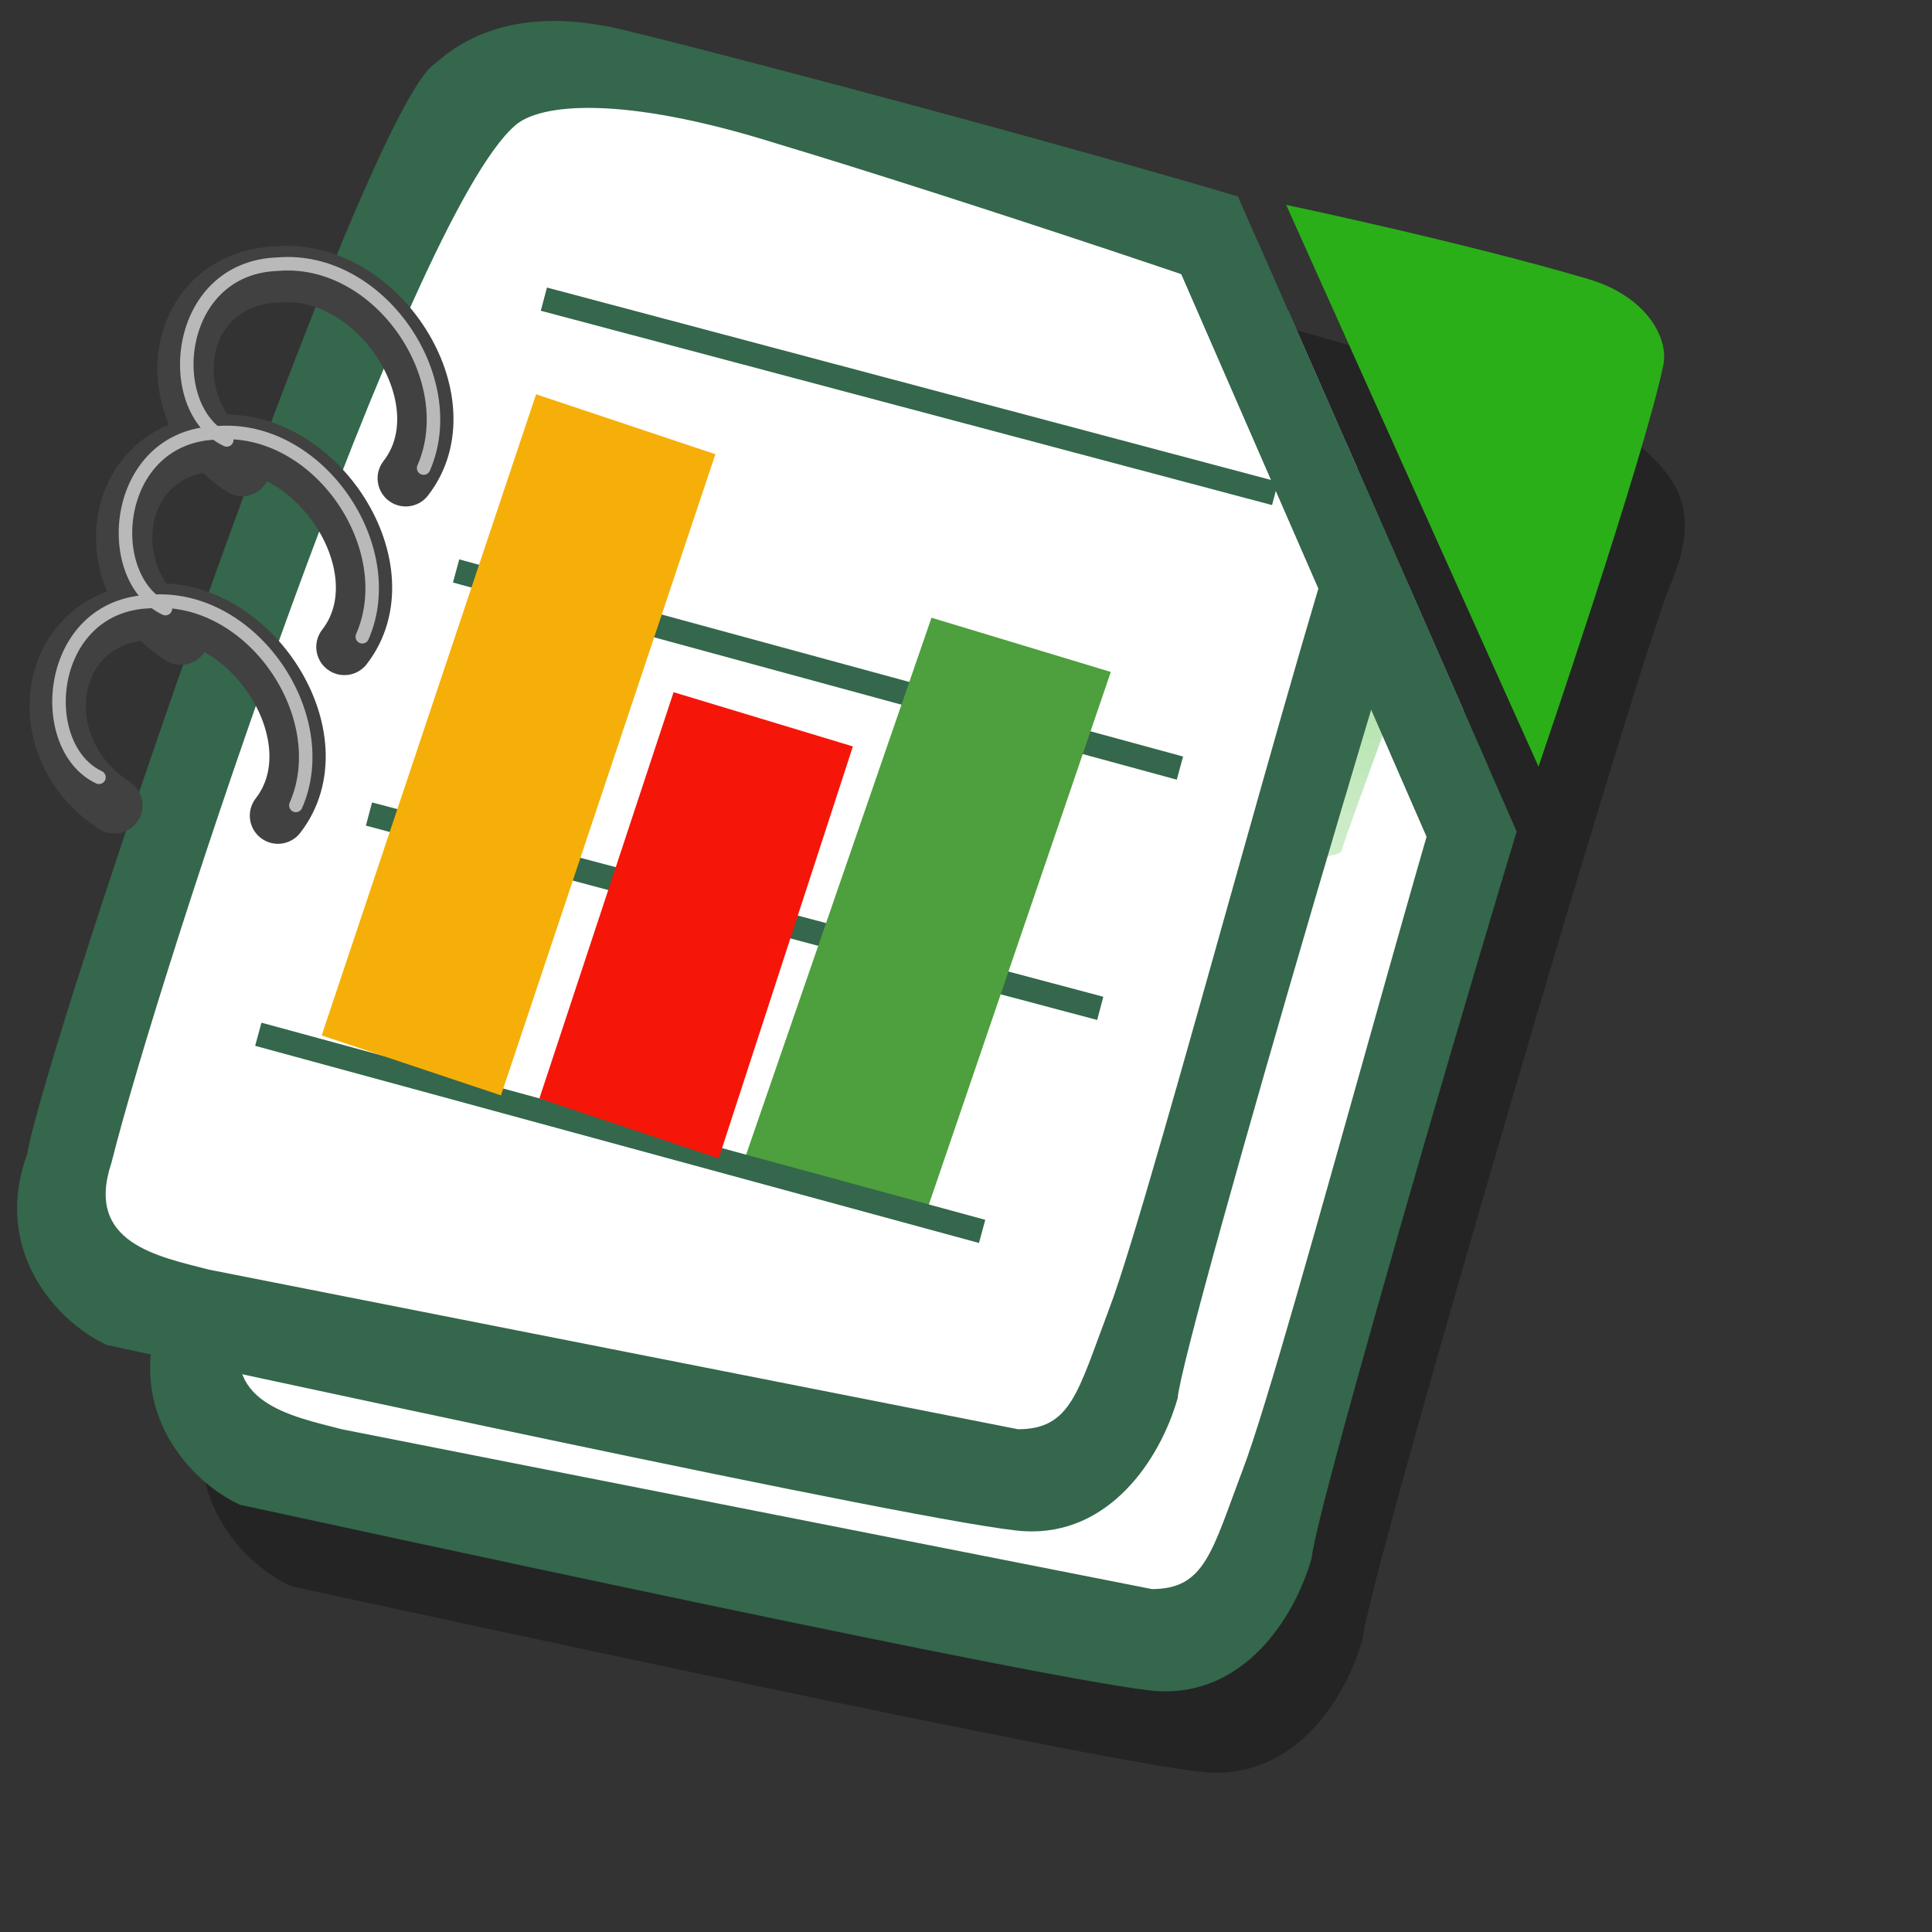 <?xml version="1.0" encoding="UTF-8" standalone="no"?>
<!-- Created with Sodipodi ("http://www.sodipodi.com/") -->

<svg
   xmlns:dc="http://purl.org/dc/elements/1.1/"
   xmlns:cc="http://creativecommons.org/ns#"
   xmlns:rdf="http://www.w3.org/1999/02/22-rdf-syntax-ns#"
   xmlns:svg="http://www.w3.org/2000/svg"
   xmlns="http://www.w3.org/2000/svg"
   xmlns:xlink="http://www.w3.org/1999/xlink"
   xmlns:sodipodi="http://sodipodi.sourceforge.net/DTD/sodipodi-0.dtd"
   xmlns:inkscape="http://www.inkscape.org/namespaces/inkscape"
   id="svg604"
   sodipodi:version="0.32"
   width="72pt"
   height="72pt"
   sodipodi:docname="libreoffice-calc.svg"
   version="1.1"
   inkscape:version="0.48+devel r12490">
  <rect width="100%" height="100%" fill="#333333" stroke="none"/>
  <defs
     id="defs606">
    <linearGradient
       id="linearGradient612">
      <stop
         style="stop-color:#2aaf18;stop-opacity:0.741"
         offset="0"
         id="stop613" />
      <stop
         style="stop-color:#ffffff;stop-opacity:0;"
         offset="1"
         id="stop614" />
    </linearGradient>
    <linearGradient
       xlink:href="#linearGradient612"
       id="linearGradient615"
       x1="50.644"
       y1="5.368"
       x2="35.752"
       y2="68.044"
       gradientUnits="userSpaceOnUse"
       spreadMethod="pad" />
    <defs
       id="defs201">
      <linearGradient
         id="linearGradient208">
        <stop
           style="stop-color:#cccccc;stop-opacity:1;"
           offset="0"
           id="stop209" />
        <stop
           style="stop-color:#ffffff;stop-opacity:1;"
           offset="1"
           id="stop210" />
      </linearGradient>
      <linearGradient
         xlink:href="#linearGradient208"
         id="linearGradient211"
         x1="0.087"
         y1="0.039"
         x2="1.061"
         y2="0.836"
         gradientUnits="objectBoundingBox"
         gradientTransform="scale(1,1)"
         spreadMethod="pad" />
      <linearGradient
         xlink:href="#linearGradient208"
         id="linearGradient224"
         x1="0.31"
         y1="0.148"
         x2="0.349"
         y2="0.18"
         gradientUnits="objectBoundingBox"
         spreadMethod="pad" />
    </defs>
    <sodipodi:namedview
       id="namedview731" />
    <clipPath
       clipPathUnits="userSpaceOnUse"
       id="clipPath4187">
      <path
         inkscape:connector-curvature="0"
         id="path4189"
         d="M 75.89,42.521 57.394,0.381 l -57.013,0 0,89.047 75.127,0 z"
         style="color:#000000;fill:none;stroke:#000000;stroke-width:0.5;stroke-linecap:round;stroke-linejoin:miter;stroke-miterlimit:4;stroke-opacity:1;stroke-dasharray:none;stroke-dashoffset:0;marker:none;visibility:visible;display:inline;overflow:visible;enable-background:accumulate" />
    </clipPath>
  </defs>
  <sodipodi:namedview
     id="base"
     showgrid="false"
     inkscape:zoom="5.2444444"
     inkscape:cx="37.131381"
     inkscape:cy="35.436948"
     inkscape:window-width="960"
     inkscape:window-height="768"
     inkscape:window-x="49"
     inkscape:window-y="24"
     inkscape:window-maximized="0"
     inkscape:current-layer="svg604" />
  <path
     inkscape:connector-curvature="0"
     style="fill:#000000;fill-opacity:0.301;fill-rule:evenodd;stroke:none"
     d="m 14.476,78.823 c -2.424,-1.102 -5.73,-4.628 -3.967,-9.477 0.881,-5.289 17.703,-55.253 21.229,-57.457 2.204,-1.983 5.4,-2.755 9.918,-1.543 3.747,0.882 37.466,9.697 39.45,11.46 1.984,1.763 3.526,3.196 1.984,7.052 -1.102,1.983 -15.169,49.744 -15.389,52.609 -0.882,3.085 -3.416,6.832 -7.603,6.612 C 55.909,87.859 17.561,79.484 14.476,78.823 Z"
     id="path794"
     sodipodi:nodetypes="ccccccccc" />
  <g
     id="g3287"
     clip-path="url(#clipPath4187)">
    <g
       transform="matrix(0.895,0,0,0.895,6.439,7.746)"
       id="g613">
      <path
         transform="matrix(1.115,0,0,1.115,-8.162,-8.461)"
         sodipodi:nodetypes="ccccccccc"
         id="path609"
         d="M 12.816 74.753 C 10.386 73.648 7.071 70.113 8.839 65.251 C 9.723 59.948 25.633 13.102 29.168 10.892 C 31.378 8.904 34.582 8.13 39.112 9.346 C 42.868 10.229 76.677 19.068 78.666 20.836 C 80.654 22.604 82.201 24.04 80.654 27.907 C 79.55 29.896 66.402 74.532 66.181 77.405 C 65.297 80.498 62.756 84.255 58.557 84.034 C 54.359 83.813 15.91 75.416 12.816 74.753 z "
         style="fill:#34674b;fill-rule:evenodd;stroke:none;stroke-opacity:1;stroke-width:1pt;stroke-linejoin:miter;stroke-linecap:butt;fill-opacity:1" />
      <path
         transform="matrix(1.115,0,0,1.115,-8.162,-8.461)"
         sodipodi:nodetypes="cccccccs"
         id="path608"
         d="M 17.899 70.996 C 15.358 70.334 11.711 69.671 13.037 65.693 C 15.468 55.971 27.842 18.626 33.146 13.986 C 34.361 12.881 38.449 12.439 46.183 14.87 C 55.022 17.521 72.92 23.488 74.688 24.372 C 76.456 25.256 77.119 25.256 75.793 29.233 C 73.804 33.211 64.966 67.24 62.756 72.985 C 61.209 77.073 60.877 78.951 58.226 78.951 "
         style="fill:#ffffff;fill-rule:evenodd;stroke:none;stroke-opacity:1;stroke-width:1pt;stroke-linejoin:miter;stroke-linecap:butt;fill-opacity:1;" />
      <path
         transform="matrix(0.947,0,0,0.947,-0.481,0.41)"
         id="path636"
         d="M 28.75 13.75 C 28.75 13.75 31.875 7.5 39.688 9.375 C 47.5 11.25 78.125 19.375 77.812 21.875 C 77.5 24.375 71.875 39.062 71.562 40.312 C 71.25 41.562 42.5 40.938 31.562 47.5 C 20.625 54.062 12.5 59.688 12.5 59.688 C 12.5 59.688 23.75 24.688 28.75 13.75 z "
         style="fill:url(#linearGradient615);fill-rule:evenodd;stroke:none;stroke-opacity:1;stroke-width:1pt;stroke-linejoin:miter;stroke-linecap:butt;fill-opacity:1;" />
      <path
         transform="translate(1.136,0.852)"
         id="path671"
         d="M 29.243 15.899 L 69.842 26.688 "
         style="fill:none;fill-rule:evenodd;stroke:#42667e;stroke-opacity:1;stroke-width:1pt;stroke-linejoin:miter;stroke-linecap:butt;fill-opacity:1;" />
      <path
         transform="matrix(1,-1.703691e-2,1.703691e-2,1,-0.705,5.077)"
         id="path672"
         d="M 27.823 19.306 L 67.855 30.946 "
         style="fill:none;fill-rule:evenodd;stroke:#42667e;stroke-opacity:1;stroke-width:1pt;stroke-linejoin:miter;stroke-linecap:butt;fill-opacity:1;" />
      <path
         transform="translate(-5.394,17.035)"
         id="path673"
         d="M 29.243 15.899 L 69.842 26.688 "
         style="fill:none;fill-rule:evenodd;stroke:#42667e;stroke-opacity:1;stroke-width:1pt;stroke-linejoin:miter;stroke-linecap:butt;fill-opacity:1;" />
      <path
         transform="translate(-11.356,34.069)"
         id="path675"
         d="M 29.243 15.899 L 69.842 26.688 "
         style="fill:none;fill-rule:evenodd;stroke:#42667e;stroke-opacity:1;stroke-width:1pt;stroke-linejoin:miter;stroke-linecap:butt;fill-opacity:1;" />
      <path
         transform="matrix(1,-1.703691e-2,1.703691e-2,1,-13.197,38.295)"
         id="path676"
         d="M 27.823 19.306 L 67.855 30.946 "
         style="fill:none;fill-rule:evenodd;stroke:#42667e;stroke-opacity:1;stroke-width:1pt;stroke-linejoin:miter;stroke-linecap:butt;fill-opacity:1;" />
      <path
         transform="matrix(1,-1.703691e-2,1.703691e-2,1,-7.235,21.26)"
         id="path674"
         d="M 27.823 19.306 L 67.855 30.946 "
         style="fill:none;fill-rule:evenodd;stroke:#42667e;stroke-opacity:1;stroke-width:1pt;stroke-linejoin:miter;stroke-linecap:butt;fill-opacity:1;" />
      <path
         sodipodi:nodetypes="csc"
         id="path699"
         d="M 6.53 44.858 C 1.514 41.593 2.739 34.297 8.517 34.105 C 14.146 33.634 18.927 41.167 15.615 45.426 "
         style="fill:none;fill-rule:evenodd;stroke:#414141;stroke-opacity:1;stroke-width:3.125;stroke-linejoin:round;stroke-linecap:round;fill-opacity:1;stroke-dasharray:none;" />
      <path
         transform="translate(3.691,-9.369)"
         sodipodi:nodetypes="csc"
         id="path701"
         d="M 6.53 44.858 C 1.514 41.593 2.739 34.297 8.517 34.105 C 14.146 33.634 18.927 41.167 15.615 45.426 "
         style="fill:none;fill-rule:evenodd;stroke:#414141;stroke-opacity:1;stroke-width:3.125;stroke-linejoin:round;stroke-linecap:round;fill-opacity:1;stroke-dasharray:none;" />
      <path
         transform="translate(7.098,-18.738)"
         sodipodi:nodetypes="csc"
         id="path703"
         d="M 6.53 44.858 C 1.514 41.593 2.739 34.297 8.517 34.105 C 14.146 33.634 18.927 41.167 15.615 45.426 "
         style="fill:none;fill-rule:evenodd;stroke:#414141;stroke-opacity:1;stroke-width:3.125;stroke-linejoin:round;stroke-linecap:round;fill-opacity:1;stroke-dasharray:none;" />
      <path
         transform="translate(7.098,-19.306)"
         sodipodi:nodetypes="csc"
         id="path704"
         d="M 5.678 43.864 C 2.082 42.161 2.739 34.297 8.517 34.105 C 14.146 33.634 18.785 40.457 16.609 45.426 "
         style="fill:none;fill-rule:evenodd;stroke:#b9b9b9;stroke-opacity:1;stroke-width:0.75;stroke-linejoin:round;stroke-linecap:round;fill-opacity:1;stroke-dasharray:none;" />
      <path
         transform="translate(3.691,-9.937)"
         sodipodi:nodetypes="csc"
         id="path702"
         d="M 5.678 43.864 C 2.082 42.161 2.739 34.297 8.517 34.105 C 14.146 33.634 18.785 40.457 16.609 45.426 "
         style="fill:none;fill-rule:evenodd;stroke:#b9b9b9;stroke-opacity:1;stroke-width:0.75;stroke-linejoin:round;stroke-linecap:round;fill-opacity:1;stroke-dasharray:none;" />
      <path
         transform="translate(0,-0.568)"
         sodipodi:nodetypes="csc"
         id="path700"
         d="M 5.678 43.864 C 2.082 42.161 2.739 34.297 8.517 34.105 C 14.146 33.634 18.785 40.457 16.609 45.426 "
         style="fill:none;fill-rule:evenodd;stroke:#b9b9b9;stroke-opacity:1;stroke-width:0.75;stroke-linejoin:round;stroke-linecap:round;fill-opacity:1;stroke-dasharray:none;" />
    </g>
    <path
       transform="matrix(0.997,0,0,0.997,-7.466,-7.696)"
       sodipodi:nodetypes="ccccccccc"
       id="path630"
       d="M 12.816 74.753 C 10.386 73.648 7.071 70.113 8.839 65.251 C 9.723 59.948 25.633 13.102 29.168 10.892 C 31.378 8.904 34.582 8.13 39.112 9.346 C 42.868 10.229 76.677 19.068 78.666 20.836 C 80.654 22.604 82.201 24.04 80.654 27.907 C 79.55 29.896 66.402 74.532 66.181 77.405 C 65.297 80.498 62.756 84.255 58.557 84.034 C 54.359 83.813 15.91 75.416 12.816 74.753 z "
       style="font-size:12;fill:#34674b;fill-rule:evenodd;stroke-width:1pt" />
    <path
       transform="matrix(0.997,0,0,0.997,-7.466,-7.696)"
       sodipodi:nodetypes="cccccccs"
       id="path631"
       d="M 17.899 70.996 C 15.358 70.334 11.711 69.671 13.037 65.693 C 15.468 55.971 27.842 18.626 33.146 13.986 C 34.361 12.881 38.449 12.439 46.183 14.87 C 55.022 17.521 72.92 23.488 74.688 24.372 C 76.456 25.256 77.119 25.256 75.793 29.233 C 73.804 33.211 64.966 67.24 62.756 72.985 C 61.209 77.073 60.877 78.951 58.226 78.951 "
       style="font-size:12;fill:#ffffff;fill-rule:evenodd;stroke-width:1pt;" />
    <path
       transform="matrix(0.847,0,0,0.847,-0.594,0.239)"
       id="path632"
       d="M 28.75 13.75 C 28.75 13.75 31.875 7.5 39.688 9.375 C 47.5 11.25 78.125 19.375 77.812 21.875 C 77.5 24.375 71.875 39.062 71.562 40.312 C 71.25 41.562 42.5 40.938 31.562 47.5 C 20.625 54.062 12.5 59.688 12.5 59.688 C 12.5 59.688 23.75 24.688 28.75 13.75 z "
       style="font-size:12;fill:url(#linearGradient615);fill-rule:evenodd;stroke-width:1pt;" />
    <path
       transform="matrix(0.895,0,0,0.895,0.852,0.635)"
       id="path633"
       d="M 29.243 15.899 L 69.842 26.688 "
       style="font-size:12;fill:none;fill-rule:evenodd;stroke:#34674b;stroke-width:1pt" />
    <path
       transform="matrix(0.894,-1.524083e-2,1.524083e-2,0.894,-2.504,11.535)"
       id="path634"
       d="M 27.823 19.306 L 67.855 30.946 "
       style="font-size:12;fill:none;fill-rule:evenodd;stroke:#34674b;stroke-width:1pt" />
    <path
       transform="matrix(0.895,0,0,0.895,-7.838,26.219)"
       id="path635"
       d="M 29.243 15.899 L 69.842 26.688 "
       style="font-size:12;fill:none;fill-rule:evenodd;stroke:#34674b;stroke-width:1pt" />
    <path
       sodipodi:nodetypes="ccccc"
       id="path626"
       d="M 43.021 14.988 L 42.745 43.282 L 52.144 43.282 L 52.329 14.718 L 43.021 14.988 z "
       style="font-size:12;fill:#4e9f3d;fill-rule:evenodd;stroke-width:1pt;fill-opacity:1;"
       transform="matrix(0.948,0.317,-0.317,0.948,10.253,2.848)" />
    <path
       transform="matrix(0.894,-1.524083e-2,1.524083e-2,0.894,-12.333,34.556)"
       id="path639"
       d="M 27.823 19.306 L 67.855 30.946 "
       style="font-size:12;fill:none;fill-rule:evenodd;stroke:#34674b;stroke-width:1pt" />
    <path
       transform="matrix(0.895,0,0,0.895,-0.164,-0.127)"
       sodipodi:nodetypes="csc"
       id="path640"
       d="M 6.53 44.858 C 1.514 41.593 2.739 34.297 8.517 34.105 C 14.146 33.634 18.927 41.167 15.615 45.426 "
       style="font-size:12;fill:none;fill-rule:evenodd;stroke:#414141;stroke-width:3.125;stroke-linecap:round;stroke-linejoin:round;" />
    <path
       transform="matrix(0.895,0,0,0.895,3.138,-8.509)"
       sodipodi:nodetypes="csc"
       id="path641"
       d="M 6.53 44.858 C 1.514 41.593 2.739 34.297 8.517 34.105 C 14.146 33.634 18.927 41.167 15.615 45.426 "
       style="font-size:12;fill:none;fill-rule:evenodd;stroke:#414141;stroke-width:3.125;stroke-linecap:round;stroke-linejoin:round;" />
    <path
       transform="matrix(0.895,0,0,0.895,6.185,-16.89)"
       sodipodi:nodetypes="csc"
       id="path642"
       d="M 6.53 44.858 C 1.514 41.593 2.739 34.297 8.517 34.105 C 14.146 33.634 18.927 41.167 15.615 45.426 "
       style="font-size:12;fill:none;fill-rule:evenodd;stroke:#414141;stroke-width:3.125;stroke-linecap:round;stroke-linejoin:round;" />
    <path
       transform="matrix(0.895,0,0,0.895,6.185,-17.398)"
       sodipodi:nodetypes="csc"
       id="path643"
       d="M 5.678 43.864 C 2.082 42.161 2.739 34.297 8.517 34.105 C 14.146 33.634 18.785 40.457 16.609 45.426 "
       style="font-size:12;fill:none;fill-rule:evenodd;stroke:#b9b9b9;stroke-width:0.75;stroke-linecap:round;stroke-linejoin:round;" />
    <path
       transform="matrix(0.895,0,0,0.895,3.138,-9.017)"
       sodipodi:nodetypes="csc"
       id="path644"
       d="M 5.678 43.864 C 2.082 42.161 2.739 34.297 8.517 34.105 C 14.146 33.634 18.785 40.457 16.609 45.426 "
       style="font-size:12;fill:none;fill-rule:evenodd;stroke:#b9b9b9;stroke-width:0.75;stroke-linecap:round;stroke-linejoin:round;" />
    <path
       transform="matrix(0.895,0,0,0.895,-0.164,-0.635)"
       sodipodi:nodetypes="csc"
       id="path645"
       d="M 5.678 43.864 C 2.082 42.161 2.739 34.297 8.517 34.105 C 14.146 33.634 18.785 40.457 16.609 45.426 "
       style="font-size:12;fill:none;fill-rule:evenodd;stroke:#b9b9b9;stroke-width:0.75;stroke-linecap:round;stroke-linejoin:round;" />
    <path
       id="path625"
       d="M 31.488 10.136 L 31.488 43.743 L 40.886 43.743 L 40.886 10.136 L 31.488 10.136 z "
       style="font-size:12;fill:#f6af09;fill-rule:evenodd;stroke-width:1pt;"
       transform="matrix(0.948,0.317,-0.317,0.948,0,0)" />
    <path
       sodipodi:nodetypes="ccccc"
       id="path624"
       d="M 42.667 22.014 L 42.745 43.282 L 52.144 43.282 L 51.975 21.744 L 42.667 22.014 z "
       style="font-size:12;fill:#f61509;fill-rule:evenodd;stroke-width:1pt;"
       transform="matrix(0.948,0.317,-0.317,0.948,0,0)" />
    <path
       sodipodi:nodetypes="ccccc"
       inkscape:connector-curvature="0"
       id="path3281"
       d="M 57.585,11.059 71.886,43.856 73.983,37.945 62.542,12.013 Z"
       style="color:#000000;fill:#3d4e67;fill-opacity:1;stroke:none;stroke-width:0.5;marker:none;visibility:visible;display:inline;overflow:visible;enable-background:accumulate" />
    <path
       style="color:#000000;fill:#34674b;fill-opacity:1;stroke:none;stroke-width:0.5;marker:none;visibility:visible;display:inline;overflow:visible;enable-background:accumulate"
       d="M 57.585,11.059 71.886,43.856 73.983,37.945 62.542,12.013 Z"
       id="path3283"
       inkscape:connector-curvature="0"
       sodipodi:nodetypes="ccccc" />
  </g>
  <path
     style="color:#000000;fill:#2aaf18;fill-opacity:1;stroke:none;stroke-width:0.5;marker:none;visibility:visible;display:inline;overflow:visible;enable-background:accumulate"
     d="m 63.909,10.181 12.539,27.91 c 0,0 5.258,-15.371 6.202,-19.955 0.281,-1.363 -0.87,-3.426 -3.719,-4.267 C 72.709,12.032 63.909,10.181 63.909,10.181 Z"
     id="path3327"
     inkscape:connector-curvature="0"
     sodipodi:nodetypes="ccssc" />
</svg>
